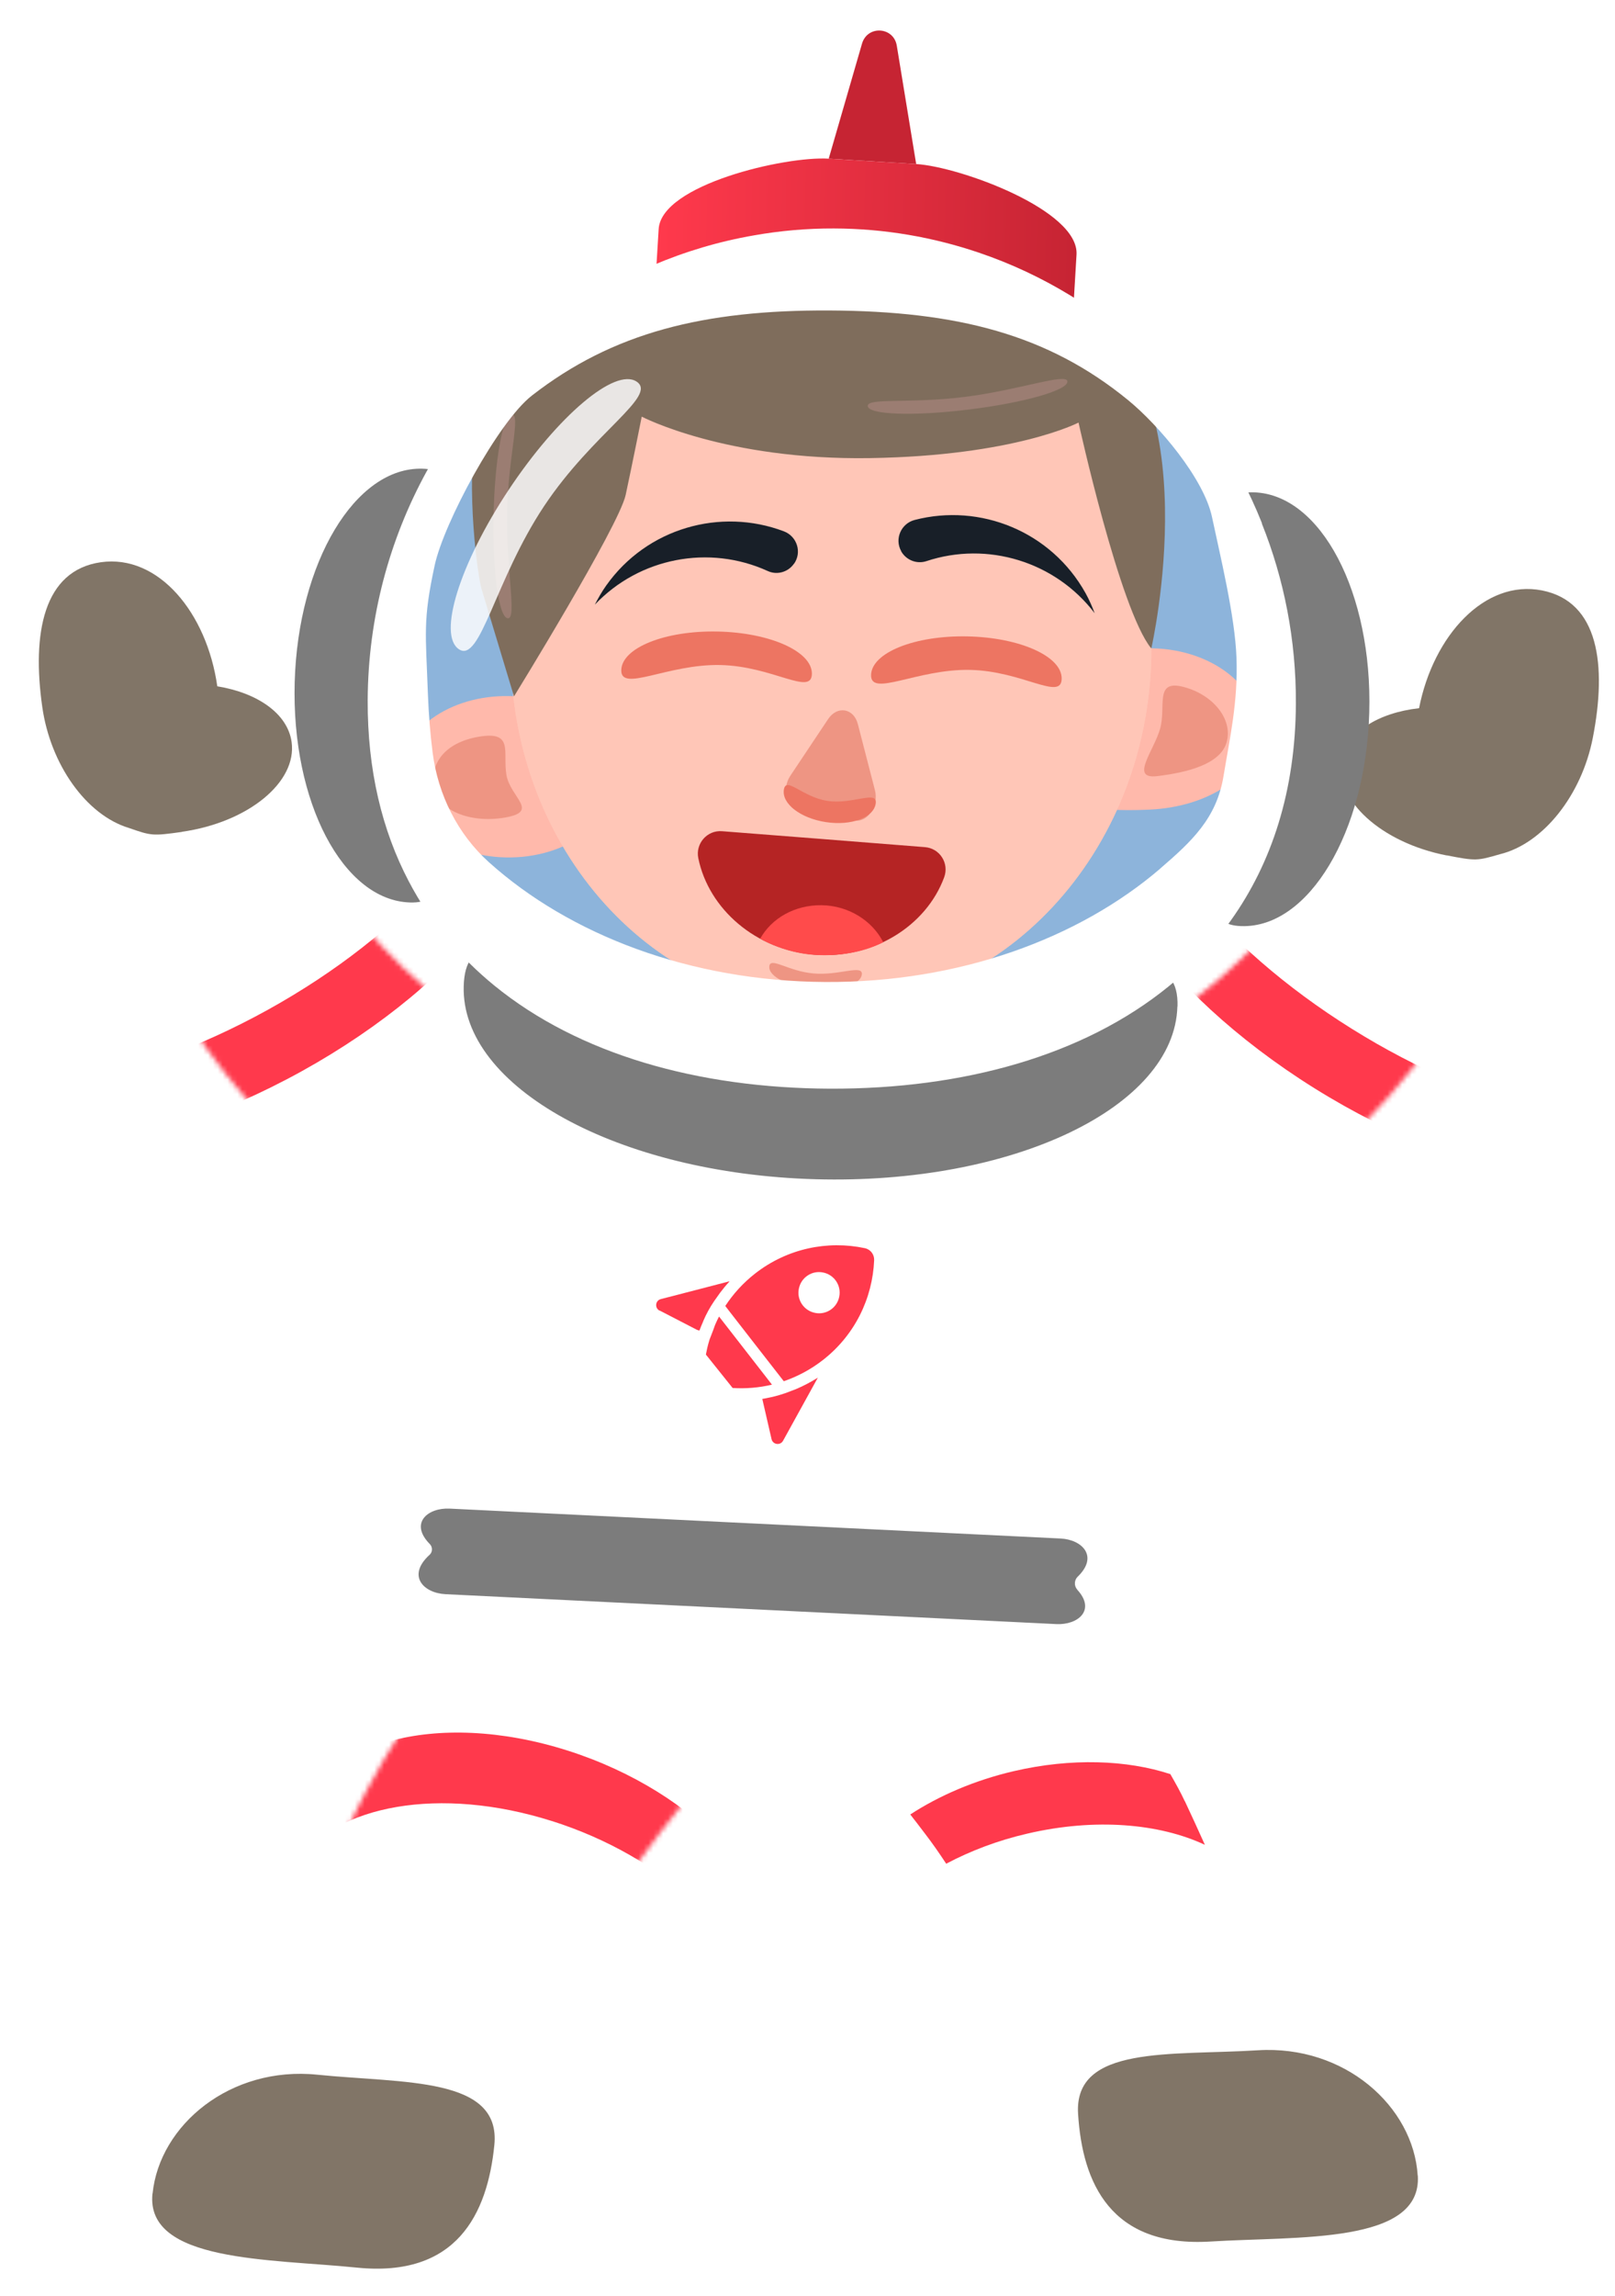 <svg width="330" height="469" viewBox="0 0 330 469" fill="none" xmlns="http://www.w3.org/2000/svg">
<g filter="url(#filter0_dd_267_16732)">
<path d="M29.854 152.2C12.68 170.664 33.258 210.534 58.951 234.438C84.645 258.342 149.622 283.826 131.994 235.066C123.42 211.363 107.218 221.736 81.525 197.832C55.832 173.928 47.027 133.758 29.854 152.2Z" fill="white"/>
<path d="M36.165 169.908C49.712 167.99 59.744 159.767 58.582 151.547C57.769 145.779 51.659 141.539 43.399 140.188C41.267 125.161 31.363 113.178 19.607 114.845C7.851 116.511 5.506 129.401 7.638 144.406C9.304 156.163 16.618 166.487 25.338 169.125C29.913 170.712 30.132 170.783 36.187 169.931L36.165 169.908Z" fill="#817567"/>
<path d="M191.223 374.725L174.273 360.137C165.994 353.012 153.69 353.346 145.765 360.86C128.679 377.034 108.111 404.555 95.573 399.992C72.705 391.679 86.988 332.676 87.56 316.886L91.8 257.534C92.698 232.957 113.937 200.358 138.514 201.255L184.601 203.188C209.177 204.085 226.627 226.947 225.73 251.524L221.534 263.298C214.003 284.506 213.166 307.122 215.993 329.457C217.922 344.657 204.744 375.231 191.178 374.747L191.223 374.725Z" fill="white"/>
<path d="M247.456 450.946C266.136 438.924 253.612 386.055 233.867 355.435C214.144 324.815 164.11 289.044 172.516 340.621C176.612 365.692 181.493 362.9 201.215 393.541C220.937 424.161 228.776 463.011 247.434 450.967L247.456 450.946Z" fill="white"/>
<path d="M241.094 367.938C240.269 366.159 239.247 364.31 238.139 362.393C229.27 359.488 217.929 359.047 206.13 361.792C198.116 363.664 190.915 366.785 185 370.637C185.968 371.868 186.978 373.188 188.095 374.664C189.535 376.543 190.95 378.576 192.341 380.697C197.284 378.082 202.857 375.943 208.945 374.541C222.737 371.327 235.871 372.465 245.196 376.833C243.865 373.876 242.513 370.897 241.116 367.939L241.094 367.938Z" fill="#FF394C"/>
<path d="M68.215 454.817C43.932 436.56 59.758 386.578 81.369 353.061C103.001 319.544 156.522 273.558 150.901 334.779C148.161 364.542 141.833 360.21 120.201 393.727C98.569 427.244 92.476 473.073 68.193 454.816L68.215 454.817Z" fill="white"/>
<mask id="mask0_267_16732" style="mask-type:luminance" maskUnits="userSpaceOnUse" x="55" y="304" width="97" height="155">
<path d="M68.215 454.817C43.932 436.56 59.759 386.578 81.369 353.061C103.001 319.544 156.522 273.558 150.901 334.779C148.162 364.542 141.833 360.21 120.201 393.727C98.569 427.244 92.476 473.073 68.193 454.816L68.215 454.817Z" fill="white"/>
</mask>
<g mask="url(#mask0_267_16732)">
<path d="M111.721 371.965C88.898 364.755 67.644 368.683 59.591 380.471C59.201 377.863 59.207 375.306 59.74 372.804C63.419 355.907 88.102 349.071 114.867 357.548C141.632 366.024 160.36 386.575 156.681 403.472C156.148 405.974 155.091 408.202 153.707 410.246C151.487 395.217 134.566 379.197 111.743 371.965L111.721 371.965Z" fill="#FF394C"/>
</g>
<path d="M219.148 324.736C218.436 323.973 218.481 322.784 219.2 322.071C223.557 317.88 220.076 314.463 215.694 314.267L90.882 308.158C86.434 307.939 82.582 311.103 86.84 315.417C87.423 316.024 87.404 317.015 86.798 317.576C82.042 321.891 85.565 325.42 90.035 325.639L214.847 331.749C219.206 331.966 222.989 328.932 219.126 324.736L219.148 324.736Z" fill="#7C7C7C"/>
<mask id="mask1_267_16732" style="mask-type:luminance" maskUnits="userSpaceOnUse" x="23" y="147" width="104" height="119">
<path d="M29.854 152.199C12.68 170.663 33.258 210.533 58.952 234.437C84.645 258.341 140.493 287.526 122.864 238.766C114.29 215.063 107.219 221.735 81.525 197.831C55.832 173.927 47.028 133.757 29.854 152.199Z" fill="white"/>
</mask>
<g mask="url(#mask1_267_16732)">
<path d="M53.704 206.281C81.818 190.718 100.553 169.046 100.452 153.882C102.65 155.291 104.467 157.023 105.659 159.184C113.792 173.865 93.637 200.557 60.644 218.823C27.651 237.067 -5.66 239.967 -13.793 225.285C-14.985 223.125 -15.51 220.668 -15.525 218.045C-2.747 226.184 25.567 221.842 53.704 206.281Z" fill="#FF394C"/>
</g>
<path d="M301.851 157.385C318.047 176.718 295.366 215.46 268.46 237.987C241.554 260.515 175.321 282.541 195.49 234.782C205.308 211.547 220.935 222.76 247.84 200.254C274.746 177.727 285.655 138.073 301.829 157.406L301.851 157.385Z" fill="white"/>
<path d="M294.616 174.742C281.202 172.122 271.609 163.385 273.2 155.218C274.326 149.488 280.638 145.6 288.965 144.66C291.877 129.776 302.413 118.323 314.049 120.599C325.706 122.875 327.371 135.866 324.459 150.751C322.182 162.408 314.342 172.327 305.485 174.49C300.831 175.832 300.609 175.894 294.616 174.72L294.616 174.742Z" fill="#817567"/>
<mask id="mask2_267_16732" style="mask-type:luminance" maskUnits="userSpaceOnUse" x="200" y="152" width="108" height="114">
<path d="M301.851 157.384C318.047 176.718 295.366 215.459 268.46 237.987C241.554 260.515 184.232 286.703 204.4 238.944C214.218 215.709 220.935 222.76 247.841 200.232C274.746 177.704 285.655 138.051 301.829 157.384L301.851 157.384Z" fill="white"/>
</mask>
<g mask="url(#mask2_267_16732)">
<path d="M275.195 210.13C247.935 193.115 230.37 170.493 231.26 155.349C228.987 156.649 227.082 158.287 225.785 160.377C216.891 174.616 235.635 202.33 267.597 222.301C299.582 242.25 332.702 246.884 341.596 232.667C342.915 230.577 343.535 228.143 343.696 225.523C330.505 232.98 302.454 227.167 275.195 210.13Z" fill="#FF394C"/>
</g>
<path d="M30.177 448.082C31.596 434.05 46.089 421.991 63.817 423.791C81.544 425.59 101.449 424.171 100.008 438.202C98.589 452.235 92.319 465.269 71.909 463.197C54.181 461.398 28.714 462.114 30.155 448.082L30.177 448.082Z" fill="#817567"/>
<path d="M288.684 444.387C287.812 430.31 273.799 417.697 256.015 418.805C238.231 419.913 218.396 417.72 219.29 431.798C220.162 445.874 225.92 459.143 246.396 457.867C264.18 456.758 289.6 458.465 288.706 444.388L288.684 444.387Z" fill="#817567"/>
<path d="M238.409 201.327C237.505 222.862 205.215 238.982 166.285 237.342C127.354 235.703 96.536 216.944 97.44 195.409C98.344 173.874 127.389 175.012 166.32 176.652C205.25 178.291 239.313 179.791 238.41 201.305L238.409 201.327Z" fill="#636363"/>
<path d="M213.771 190.027C213.236 201.675 192.352 210.348 167.138 209.372C141.923 208.418 121.936 198.179 122.471 186.531C123.007 174.884 141.814 175.558 167.028 176.512C192.243 177.465 214.307 178.358 213.772 190.005L213.771 190.027Z" fill="#3A3A3A"/>
<path d="M254.981 163.965C256.361 155.353 258.172 147.19 257.839 137.135C257.516 127.718 254.301 113.97 252.553 105.276C250.763 96.47 240.905 84.4 234.38 78.829C216.886 63.9 197.176 58.668 169.367 58.545C142.065 58.433 122.263 63.601 104.619 77.912C97.296 83.874 85.458 106.717 83.441 116.374C80.839 128.929 81.469 131.674 81.928 145.412C82.08 150.065 82.434 154.546 82.945 158.853C84.103 168.44 88.403 177.317 95.156 183.641C112.731 200.07 138.95 210.542 168.323 210.673C197.345 210.797 223.433 200.793 241.219 184.853C248.105 178.684 253.451 173.477 254.981 163.965Z" fill="#8DB4DB"/>
<path d="M102.373 175.143C114.54 175.38 124.546 168.195 124.723 159.094C124.9 149.994 115.181 142.424 103.015 142.188C90.848 141.951 80.842 149.136 80.665 158.237C80.488 167.337 90.207 174.906 102.373 175.143Z" fill="#FFB9AB"/>
<path d="M96.859 150.485C104.067 149.259 101.69 153.643 102.481 158.286C103.272 162.929 109.365 165.758 102.157 167.006C94.949 168.232 88.479 165.484 87.666 160.818C86.854 156.153 89.628 151.733 96.837 150.485L96.859 150.485Z" fill="#EE9583"/>
<path d="M256.169 149.334C255.991 158.432 245.972 164.848 233.819 165.383C207.77 166.506 224.247 157.814 224.425 148.716C224.602 139.618 222.278 132.19 234.46 132.427C246.642 132.664 256.346 140.236 256.169 149.334Z" fill="#FFB9AB"/>
<path d="M235.451 158.539C229.73 159.221 234.848 153.305 236.082 148.745C237.295 144.185 234.845 138.716 240.896 140.332C246.969 141.949 250.904 146.962 249.67 151.522C248.457 156.082 241.68 157.779 235.451 158.539Z" fill="#EE9583"/>
<path d="M167.406 205.719C203.54 206.423 233.468 174.337 234.252 134.054C235.037 93.771 206.38 60.545 170.245 59.842C134.111 59.139 104.183 91.224 103.399 131.507C102.615 171.79 131.272 205.016 167.406 205.719Z" fill="#FFC6B7"/>
<path d="M167.406 205.719C203.54 206.423 233.468 174.337 234.252 134.054C235.037 93.771 206.38 60.545 170.245 59.842C134.111 59.139 104.183 91.224 103.399 131.507C102.615 171.79 131.272 205.016 167.406 205.719Z" fill="#FFC6B7"/>
<path d="M167.258 171.403L146.53 169.788C143.493 169.552 141.082 172.304 141.685 175.291C143.797 185.668 153.418 194.075 165.41 195.014C177.424 195.953 188.245 189.155 191.92 179.222C192.99 176.356 191.044 173.277 187.986 173.041L167.236 171.403L167.258 171.403Z" fill="#B52424"/>
<path d="M166.841 195.108C171.335 195.195 175.825 194.335 179.476 192.467C177.269 188.105 172.416 184.969 166.863 184.905C161.377 184.842 156.652 187.571 154.323 191.757C157.986 193.745 162.281 195.041 166.841 195.108Z" fill="#FF4B4B"/>
<path d="M167.99 166.658L162.389 165.712C159.687 165.262 158.642 161.209 160.503 158.447L164.362 152.66L168.221 146.873C170.082 144.088 173.443 144.66 174.284 147.894L176.026 154.628L177.768 161.361C178.608 164.595 176.293 168.054 173.591 167.604L167.99 166.658Z" fill="#EE9583"/>
<path d="M161.235 115.179C162.911 112.832 161.873 109.55 159.16 108.527C146.253 103.648 131.186 107.829 122.847 119.633C121.963 120.872 121.232 122.18 120.545 123.511C129.658 113.903 143.903 111.184 155.873 116.639C157.773 117.514 160.012 116.874 161.213 115.179L161.235 115.179Z" fill="#181F28"/>
<path d="M183.146 112.587C181.741 110.069 183.124 106.923 185.915 106.206C199.271 102.741 213.791 108.533 220.818 121.165C221.563 122.502 222.153 123.88 222.678 125.256C214.641 114.72 200.773 110.484 188.286 114.626C186.312 115.271 184.147 114.413 183.124 112.586L183.146 112.587Z" fill="#181F28"/>
<path d="M177.933 164.163C177.503 167.019 172.952 168.716 167.767 167.932C162.581 167.148 158.738 164.186 159.169 161.329C159.599 158.473 162.908 162.813 168.094 163.597C173.279 164.381 178.386 161.285 177.933 164.163Z" fill="#ED7562"/>
<path d="M234.262 132.424C234.262 132.424 246.503 78.714 219.786 63.208C199.76 51.579 185.692 62.214 185.692 62.214C185.692 62.214 175.863 49.77 151.774 49.852C136.831 49.914 121.765 67.625 121.765 67.625C121.765 67.625 98.503 71.668 96.305 86.082C94.108 100.496 96.679 117.845 97.381 120.261C98.105 122.677 104.027 142.252 104.027 142.252C104.027 142.252 125.441 107.519 126.843 101.111C128.224 94.703 130.13 85.109 130.13 85.109C130.13 85.109 147.167 94.036 176.751 93.576C206.356 93.116 219.381 86.318 219.381 86.318C219.381 86.318 227.783 124.496 234.218 132.423L234.262 132.424Z" fill="#7F6D5C"/>
<path d="M175.095 199.038C174.923 201.106 170.533 202.431 165.319 201.977C160.105 201.523 156.002 199.481 156.196 197.414C156.369 195.345 160.033 198.414 165.27 198.846C170.484 199.3 175.29 196.948 175.117 199.038L175.095 199.038Z" fill="#EE9583"/>
<path d="M217.098 77.898C217.328 79.666 208.375 82.246 197.109 83.636C185.842 85.047 176.526 84.734 176.318 82.967C176.088 81.199 184.812 82.493 196.079 81.081C207.345 79.67 216.913 76.11 217.12 77.899L217.098 77.898Z" fill="#9B7D72"/>
<path d="M102.795 126.294C100.944 126.258 99.628 116.911 99.852 105.411C100.076 93.912 101.755 84.623 103.605 84.659C105.456 84.695 102.843 93.239 102.619 104.738C102.396 116.237 104.645 126.33 102.795 126.294Z" fill="#9B7D72"/>
<path d="M125.948 136.904C126.037 132.344 134.833 128.791 145.583 129C156.334 129.209 164.985 133.08 164.896 137.662C164.807 142.222 156.884 136.052 146.133 135.842C135.383 135.633 125.859 141.464 125.948 136.904Z" fill="#ED7562"/>
<path d="M176.99 137.897C177.079 133.337 185.875 129.784 196.625 129.993C207.376 130.203 216.027 134.073 215.938 138.655C215.849 143.237 207.926 137.045 197.175 136.836C186.425 136.626 176.901 142.457 176.99 137.897Z" fill="#ED7562"/>
<path d="M239.582 205.581C239.004 226.218 205.861 242.013 165.598 240.877C125.336 239.741 93.152 222.079 93.753 201.42C94.331 180.782 123.645 208.833 163.93 209.992C204.192 211.128 240.182 184.943 239.604 205.581L239.582 205.581Z" fill="#7C7C7C"/>
<path d="M182.247 9.344C181.618 5.453 176.247 5.106 175.137 8.919L168.333 32.411L186.207 33.508L182.247 9.344Z" fill="#C62433"/>
<path d="M218.412 61.395L218.969 52.018C219.52 42.927 195.121 34.056 186.207 33.508L168.333 32.411C159.419 31.862 134.138 37.717 133.587 46.786L133.1 54.798C142.94 53.094 153.051 52.167 163.386 52.214C182.624 52.28 201.094 55.527 218.412 61.395Z" fill="url(#paint0_linear_267_16732)"/>
<path d="M82.801 184.347C69.08 183.948 58.519 163.798 59.216 139.328C59.913 114.858 71.598 95.34 85.32 95.739C99.041 96.138 80.448 113.891 79.752 138.362C79.055 162.832 96.523 184.747 82.801 184.347Z" fill="#7C7C7C"/>
<path d="M252.683 189.175C266.405 189.575 278.09 170.056 278.786 145.586C279.483 121.116 268.923 100.966 255.201 100.567C241.479 100.168 259.03 118.977 258.333 143.447C257.636 167.917 238.939 188.798 252.661 189.175L252.683 189.175Z" fill="#7C7C7C"/>
<path d="M256.863 106.88C246.505 80.872 225.327 60.516 199.011 51.608C189.706 48.451 179.757 46.693 169.4 46.668C163.847 46.648 158.395 47.137 153.109 48.07C124.32 53.041 99.9 71.231 86.145 96.351C78.581 110.175 74.217 126.068 74.13 143.013C74.072 157.314 77.072 169.625 82.511 180.001C86.888 188.372 92.833 195.452 100.013 201.321C117.216 215.341 141.564 222.272 168.602 222.38C195.861 222.47 220.456 215.61 237.811 201.469C242.648 197.53 246.922 193.052 250.524 187.987C258.862 176.293 263.711 161.556 263.794 143.707C263.848 130.706 261.38 118.273 256.84 106.946L256.863 106.88ZM236.142 177.372C219.445 191.724 194.962 200.723 167.682 200.589C140.094 200.448 115.442 190.977 98.916 176.133C92.57 170.434 88.517 162.421 87.407 153.783C86.909 149.917 86.591 145.878 86.431 141.665C85.989 129.272 85.376 126.792 87.822 115.468C89.711 106.756 100.8 86.168 107.67 80.814C124.228 67.914 142.83 63.296 168.479 63.42C194.591 63.554 213.121 68.3 229.563 81.777C235.701 86.811 244.987 97.701 246.662 105.646C248.317 113.479 251.359 125.879 251.656 134.37C251.987 143.434 250.279 150.805 249.004 158.559C247.58 167.148 242.553 171.833 236.098 177.393L236.142 177.372Z" fill="white"/>
<path opacity="0.83" d="M92.777 132.622C88.382 129.716 92.942 115.105 102.976 100.007C113.011 84.908 124.685 75.042 129.08 77.948C133.475 80.855 120.195 88.309 110.161 103.408C100.126 118.507 97.172 135.55 92.777 132.622Z" fill="white"/>
<path d="M161.524 283.793L159.548 284.548C158.638 284.861 157.796 285.109 156.955 285.313L156.778 285.354C156.578 285.394 156.379 285.434 156.202 285.475C155.738 285.576 155.251 285.677 154.764 285.755L156.654 293.968C156.918 295.097 158.435 295.325 159.006 294.3L166.11 281.414L165.999 281.478C164.571 282.376 163.079 283.14 161.546 283.794L161.524 283.793Z" fill="#FF394C"/>
<path d="M133.783 267.694L141.398 271.633C141.572 271.724 141.748 271.75 141.924 271.775C142.157 271.141 142.411 270.529 142.687 269.917C142.687 269.917 142.688 269.895 142.688 269.873C143.312 268.408 144.043 267.078 144.928 265.773L146.129 264.078C146.739 263.274 147.372 262.493 148.069 261.758C148.025 261.757 147.981 261.756 147.914 261.777L147.87 261.776L135.378 265.015C135.378 265.015 135.378 265.015 135.356 265.014L134.027 265.363C132.897 265.649 132.735 267.189 133.761 267.716L133.783 267.694Z" fill="#FF394C"/>
<path d="M177.618 257.418C177.663 256.229 176.867 255.2 175.704 254.957C168.132 253.355 159.925 254.98 153.324 260.119C150.862 262.032 148.813 264.306 147.2 266.765L148.146 267.996L153.8 275.268L159.154 282.138C161.949 281.178 164.643 279.754 167.105 277.841C173.705 272.724 177.29 265.169 177.618 257.418ZM165.552 268.18C163.268 267.739 161.769 265.528 162.232 263.245C162.673 260.962 164.884 259.462 167.167 259.926C169.45 260.367 170.95 262.578 170.487 264.861C170.046 267.144 167.835 268.643 165.552 268.18Z" fill="#FF394C"/>
<path d="M155.126 280.759L145.924 268.922C145.673 269.402 145.443 269.883 145.235 270.363C145.028 270.8 144.909 271.261 144.724 271.72C144.631 271.96 144.538 272.201 144.445 272.442C144.282 272.923 144.052 273.382 143.911 273.864C143.911 273.864 143.911 273.864 143.91 273.886C143.628 274.806 143.411 275.749 143.239 276.693L148.703 283.521C151.389 283.684 154.082 283.472 156.738 282.84L155.148 280.782L155.126 280.759Z" fill="#FF394C"/>
</g>
<defs>
<filter id="filter0_dd_267_16732" x="2.933" y="0.235" width="326.778" height="467.18" filterUnits="userSpaceOnUse" color-interpolation-filters="sRGB">
<feFlood flood-opacity="0" result="BackgroundImageFix"/>
<feColorMatrix in="SourceAlpha" type="matrix" values="0 0 0 0 0 0 0 0 0 0 0 0 0 0 0 0 0 0 127 0" result="hardAlpha"/>
<feOffset dx="1" dy="2"/>
<feGaussianBlur stdDeviation="1"/>
<feComposite in2="hardAlpha" operator="out"/>
<feColorMatrix type="matrix" values="0 0 0 0 0 0 0 0 0 0 0 0 0 0 0 0 0 0 0.25 0"/>
<feBlend mode="normal" in2="BackgroundImageFix" result="effect1_dropShadow_267_16732"/>
<feColorMatrix in="SourceAlpha" type="matrix" values="0 0 0 0 0 0 0 0 0 0 0 0 0 0 0 0 0 0 127 0" result="hardAlpha"/>
<feOffset dy="-2"/>
<feGaussianBlur stdDeviation="2"/>
<feComposite in2="hardAlpha" operator="out"/>
<feColorMatrix type="matrix" values="0 0 0 0 0 0 0 0 0 0 0 0 0 0 0 0 0 0 0.25 0"/>
<feBlend mode="normal" in2="effect1_dropShadow_267_16732" result="effect2_dropShadow_267_16732"/>
<feBlend mode="normal" in="SourceGraphic" in2="effect2_dropShadow_267_16732" result="shape"/>
</filter>
<linearGradient id="paint0_linear_267_16732" x1="133.299" y1="45.722" x2="219.081" y2="47.392" gradientUnits="userSpaceOnUse">
<stop stop-color="#FF394C"/>
<stop offset="0.61" stop-color="#DD2C3D"/>
<stop offset="1" stop-color="#C62433"/>
</linearGradient>
</defs>
</svg>
